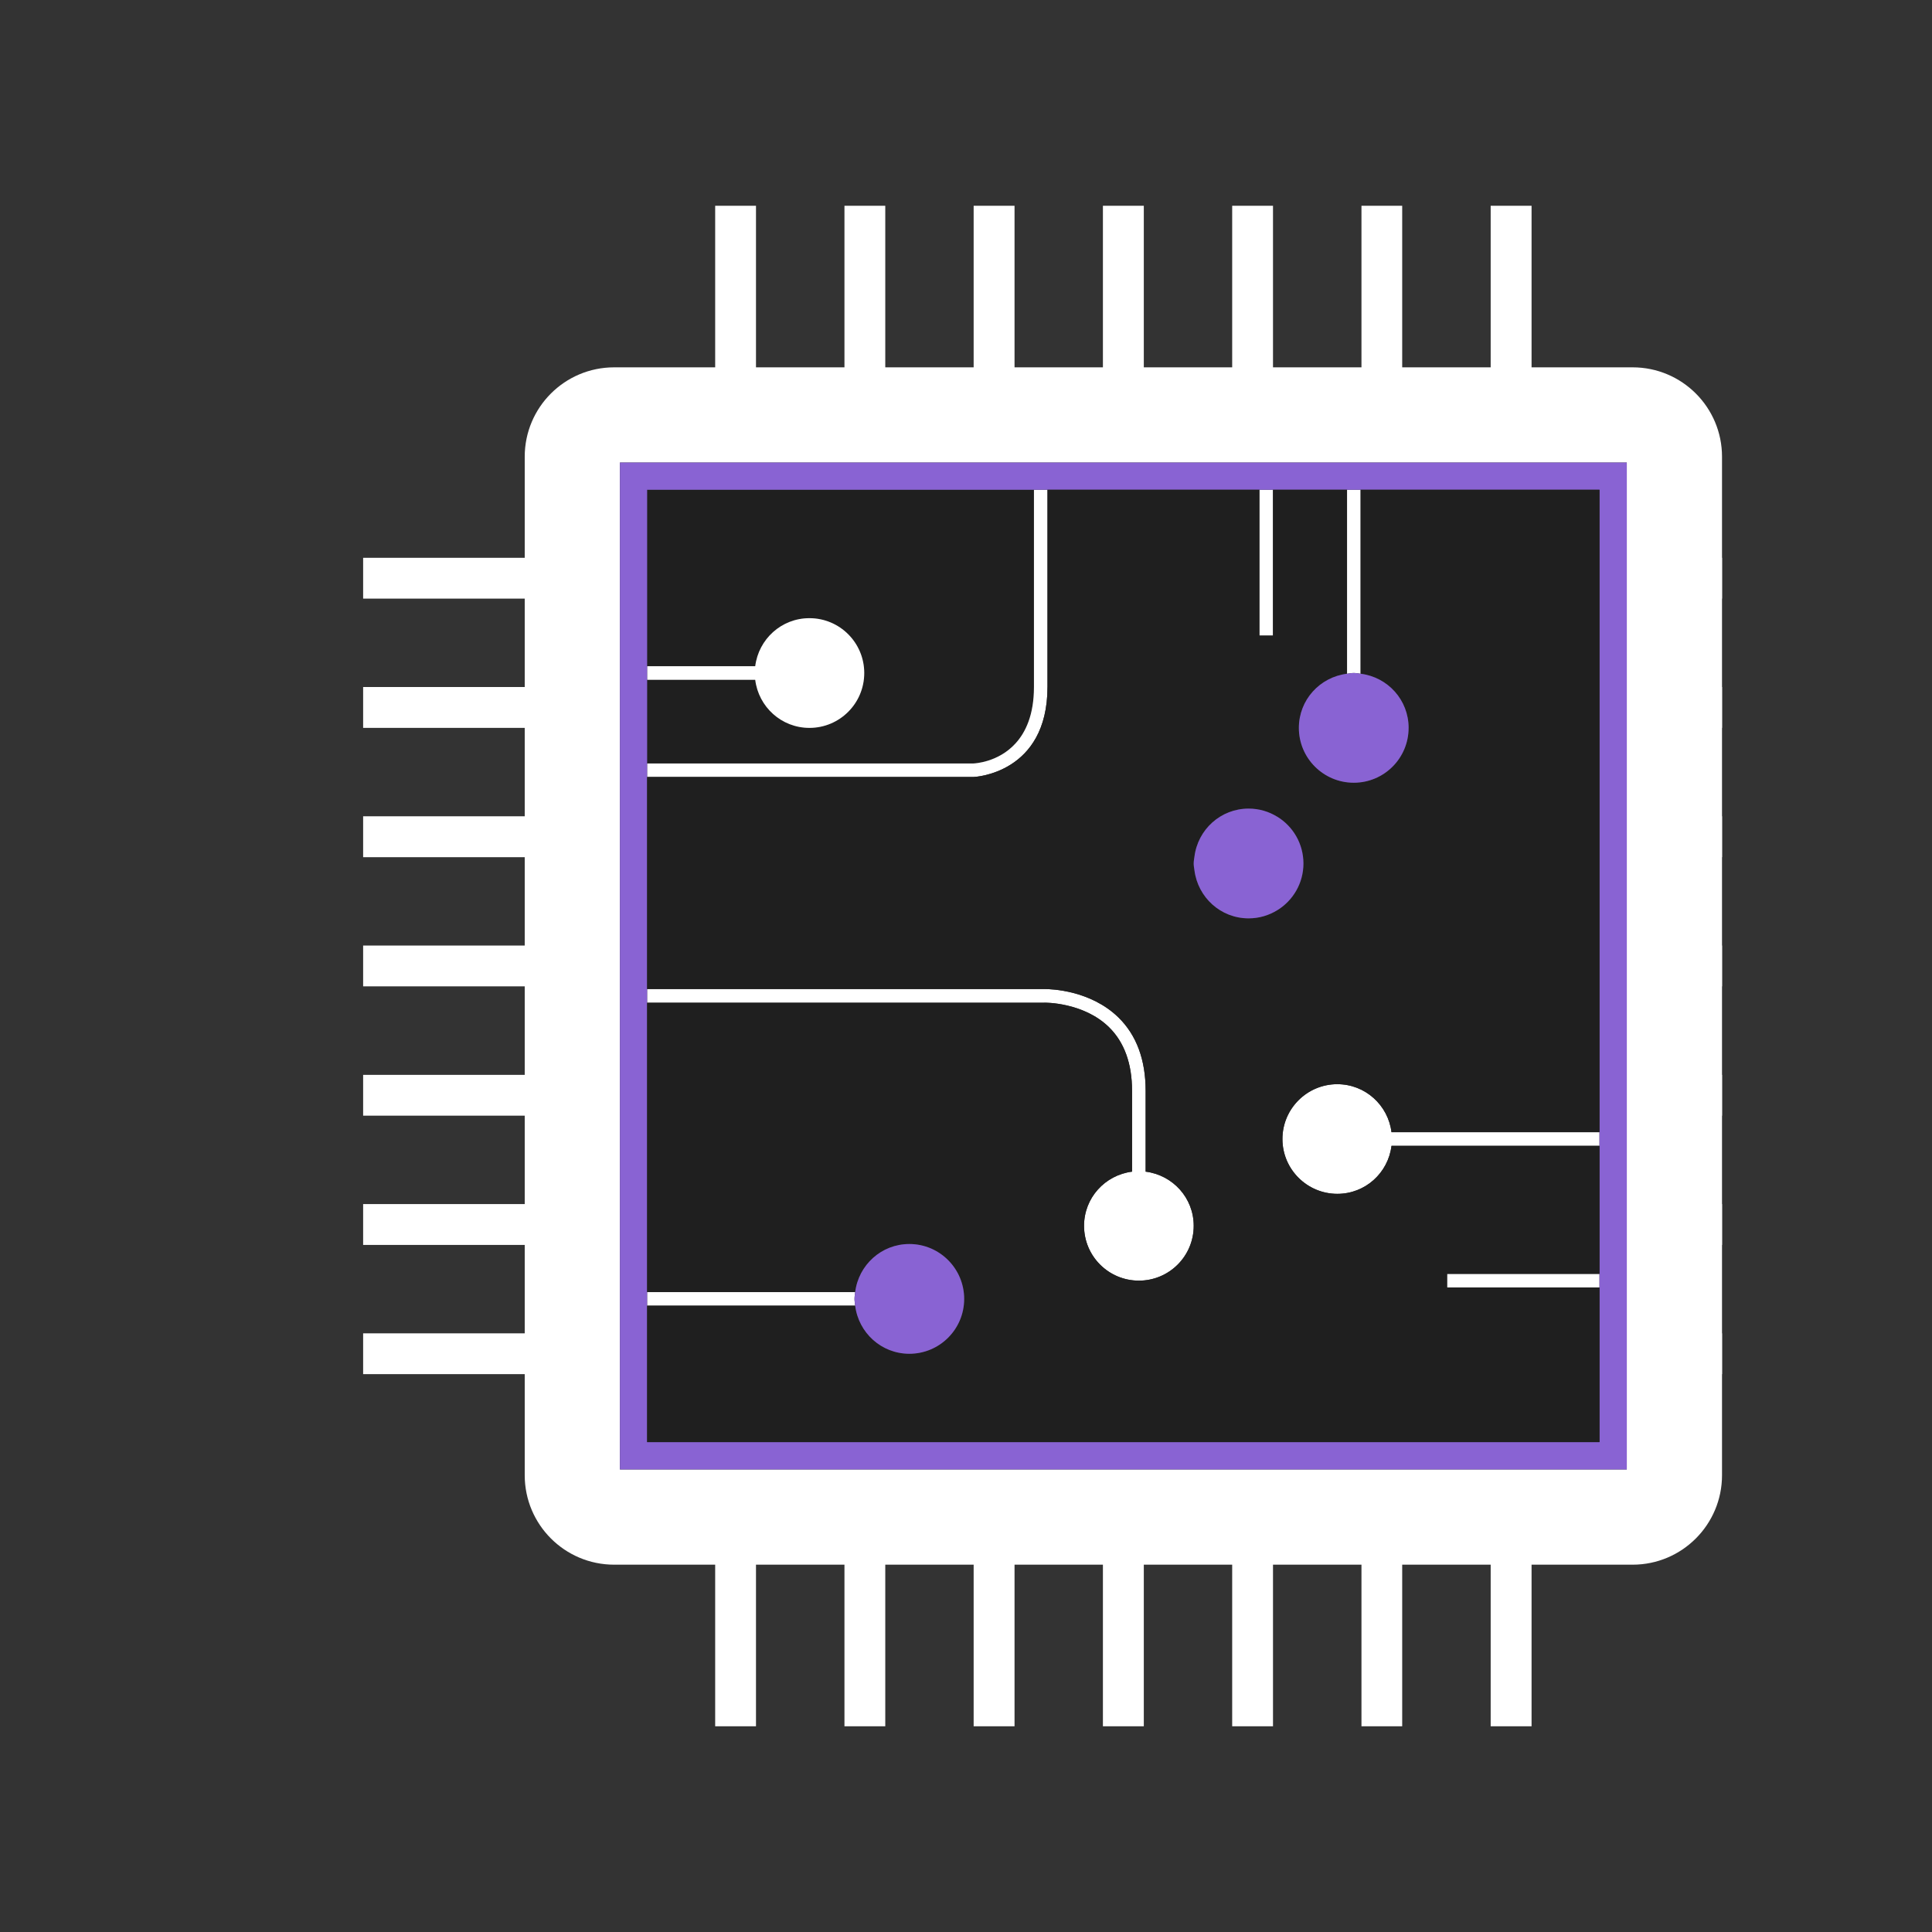 <svg width="1210" height="1210" viewBox="0 0 1210 1210" fill="none" xmlns="http://www.w3.org/2000/svg">
<rect x="0" y="0" width="1210" height="1210" fill="#333333" stroke="none"/>
<mask id="mask0_1083_10356" style="mask-type:luminance" maskUnits="userSpaceOnUse" x="0" y="0" width="1210" height="1210">
<path d="M1210 0H0V1210H1210V0Z" fill="white"/>
</mask>
<g mask="url(#mask0_1083_10356)">
<path d="M506.941 387.15C489.401 387.15 475.111 400.29 472.991 417.24H405.281V306.73H647.521V430.29C647.521 476.35 611.201 478.09 609.651 478.13H405.281V425.77H472.991C475.111 442.71 489.401 455.86 506.941 455.86C525.911 455.86 541.271 440.49 541.271 421.51C541.271 402.53 525.911 387.15 506.941 387.15Z" fill="#1F1F1F"/>
<path d="M1078.59 374.9V349.34H1078.49V286.04C1078.49 255.1 1053.4 230.06 1022.51 230.06H959.21V128.86H933.6V230.06H878.19V128.86H852.68V230.06H797.27V128.86H771.71V230.06H716.36V128.86H690.75V230.06H635.4V128.86H609.79V230.06H554.44V128.86H528.88V230.06H473.47V128.86H447.91V230.06H384.66C353.72 230.06 328.63 255.1 328.63 286.04V349.34H227.43V374.9H328.63V430.26H227.43V455.87H328.63V511.23H227.43V536.84H328.63V592.2H227.43V617.76H328.63V673.17H227.43V698.73H328.63V754.09H227.43V779.7H328.63V835.06H227.43V860.62H328.63V923.92C328.63 954.86 353.72 979.95 384.66 979.95H447.91V1081.15H473.47V979.95H528.88V1081.15H554.44V979.95H609.79V1081.15H635.4V979.95H690.75V1081.15H716.36V979.95H771.71V1081.15H797.27V979.95H852.68V1081.15H878.19V979.95H933.6V1081.15H959.21V979.95H1022.51C1053.4 979.95 1078.49 954.86 1078.49 923.92V860.62H1078.59V835.06H1078.49V779.7H1078.59V754.09H1078.49V698.73H1078.59V673.17H1078.49V617.76H1078.59V592.2H1078.49V536.84H1078.59V511.23H1078.49V455.87H1078.59V430.26H1078.49V374.9H1078.59ZM1018.84 920.3H388.24V289.7H1018.84V920.3Z" fill="white"/>
<path d="M1001.74 709.08V717.65H871.482C869.392 734.59 855.072 747.71 837.562 747.71C818.592 747.71 803.172 732.34 803.172 713.37C803.172 694.4 818.592 679.03 837.562 679.03C855.072 679.03 869.392 692.2 871.482 709.09H1001.74V709.08Z" fill="white"/>
<path d="M472.991 425.77H405.281V417.25H472.991C475.111 400.3 489.401 387.16 506.941 387.16C525.911 387.16 541.271 402.53 541.271 421.52C541.271 440.51 525.911 455.87 506.941 455.87C489.401 455.87 475.111 442.72 472.991 425.78V425.77Z" fill="white"/>
<path d="M747.601 767.73C747.601 786.76 732.231 802.07 713.261 802.07C694.291 802.07 678.921 786.75 678.921 767.73C678.921 750.22 692.041 735.95 708.981 733.81V683.11C708.981 666.12 704.121 652.74 694.551 643.33C678.501 627.65 654.251 627.91 653.881 628.01H405.281V619.44H654.351C658.431 619.44 682.991 620.22 700.451 637.21C711.741 648.24 717.491 663.71 717.491 683.1V733.8C734.481 735.94 747.601 750.21 747.601 767.72V767.73Z" fill="white"/>
<path d="M656.021 306.75V430.27C656.021 484.48 610.391 486.62 609.761 486.62H405.281V478.15H609.661C610.601 478.1 625.181 477.42 635.951 465.66C642.431 458.6 647.561 447.57 647.561 430.27V306.75H656.031H656.021Z" fill="white"/>
<path d="M852.141 306.75V421.95C850.731 421.79 849.321 421.48 847.851 421.48C846.381 421.48 844.971 421.79 843.621 421.95V306.75H852.141Z" fill="white"/>
<path d="M797.258 306.75H788.738V398.07H797.258V306.75Z" fill="white"/>
<path d="M1001.74 797.84H906.289V806.36H1001.74V797.84Z" fill="white"/>
<path d="M535.171 813.52C535.171 814.93 535.431 816.34 535.591 817.75H405.281V809.23H535.591C535.431 810.64 535.171 812.05 535.171 813.52Z" fill="white"/>
<path d="M388.25 289.7V920.3H1018.85V289.7H388.25ZM1001.75 903.2H405.29V306.74H1001.75V903.2Z" fill="#8963D3"/>
<path d="M837.571 679.02C855.081 679.02 869.401 692.19 871.491 709.08H1001.75V306.74H852.151V421.95C869.091 424.04 882.211 438.31 882.211 455.87C882.211 474.84 866.841 490.21 847.871 490.21C828.901 490.21 813.481 474.84 813.481 455.87C813.481 438.31 826.651 424.04 843.641 421.95V306.74H797.281V398.06H788.761V306.74H656.041V430.26C656.041 484.46 610.411 486.61 609.781 486.61H405.301V619.43H654.371C658.451 619.43 683.011 620.21 700.471 637.2C711.761 648.23 717.511 663.7 717.511 683.09V733.79C734.501 735.93 747.621 750.2 747.621 767.71C747.621 786.74 732.251 802.05 713.281 802.05C694.311 802.05 678.941 786.73 678.941 767.71C678.941 750.2 692.061 735.93 709.001 733.79V683.09C709.001 666.1 704.141 652.72 694.571 643.31C678.521 627.63 654.271 627.89 653.901 627.99H405.301V809.21H535.611C537.701 792.27 552.021 779.1 569.531 779.1C588.501 779.1 603.871 794.52 603.871 813.49C603.871 832.46 588.501 847.83 569.531 847.83C552.021 847.83 537.701 834.66 535.611 817.72H405.301V903.18H1001.76V806.32H906.311V797.8H1001.76V717.62H871.501C869.411 734.56 855.091 747.68 837.581 747.68C818.611 747.68 803.191 732.31 803.191 713.34C803.191 694.37 818.611 679 837.581 679L837.571 679.02ZM799.931 570.08H799.881C794.651 573.32 788.541 575.15 782.001 575.15C764.491 575.15 750.221 561.98 748.081 545.04C747.871 543.63 747.611 542.27 747.611 540.81C747.611 539.35 747.871 537.93 748.081 536.52C750.171 519.59 764.491 506.41 782.001 506.41C788.531 506.41 794.651 508.24 799.881 511.48H799.931C809.761 517.49 816.341 528.36 816.341 540.8C816.341 553.24 809.751 564.06 799.931 570.07V570.08Z" fill="#1F1F1F"/>
<path d="M603.852 813.52C603.852 832.49 588.482 847.86 569.512 847.86C552.002 847.86 537.682 834.69 535.592 817.75C535.432 816.34 535.172 814.93 535.172 813.52C535.172 812.11 535.432 810.65 535.592 809.23C537.682 792.29 552.002 779.12 569.512 779.12C588.482 779.12 603.852 794.54 603.852 813.51V813.52Z" fill="#8963D3"/>
<path d="M882.199 455.88C882.199 474.85 866.829 490.22 847.859 490.22C828.889 490.22 813.469 474.85 813.469 455.88C813.469 438.32 826.639 424.05 843.629 421.96C844.989 421.8 846.399 421.49 847.859 421.49C849.319 421.49 850.739 421.8 852.149 421.96C869.089 424.05 882.209 438.32 882.209 455.88H882.199Z" fill="#8963D3"/>
<path d="M816.332 540.82C816.332 553.21 809.742 564.08 799.922 570.09H799.872C794.642 573.33 788.532 575.16 781.992 575.16C764.482 575.16 750.212 561.99 748.072 545.05C747.862 543.64 747.602 542.28 747.602 540.82C747.602 539.36 747.862 537.95 748.072 536.53C750.162 519.59 764.482 506.42 781.992 506.42C788.522 506.42 794.642 508.25 799.872 511.49C799.922 511.44 799.922 511.49 799.922 511.49C809.752 517.5 816.332 528.37 816.332 540.81V540.82Z" fill="#8963D3"/>
</g>
</svg>
